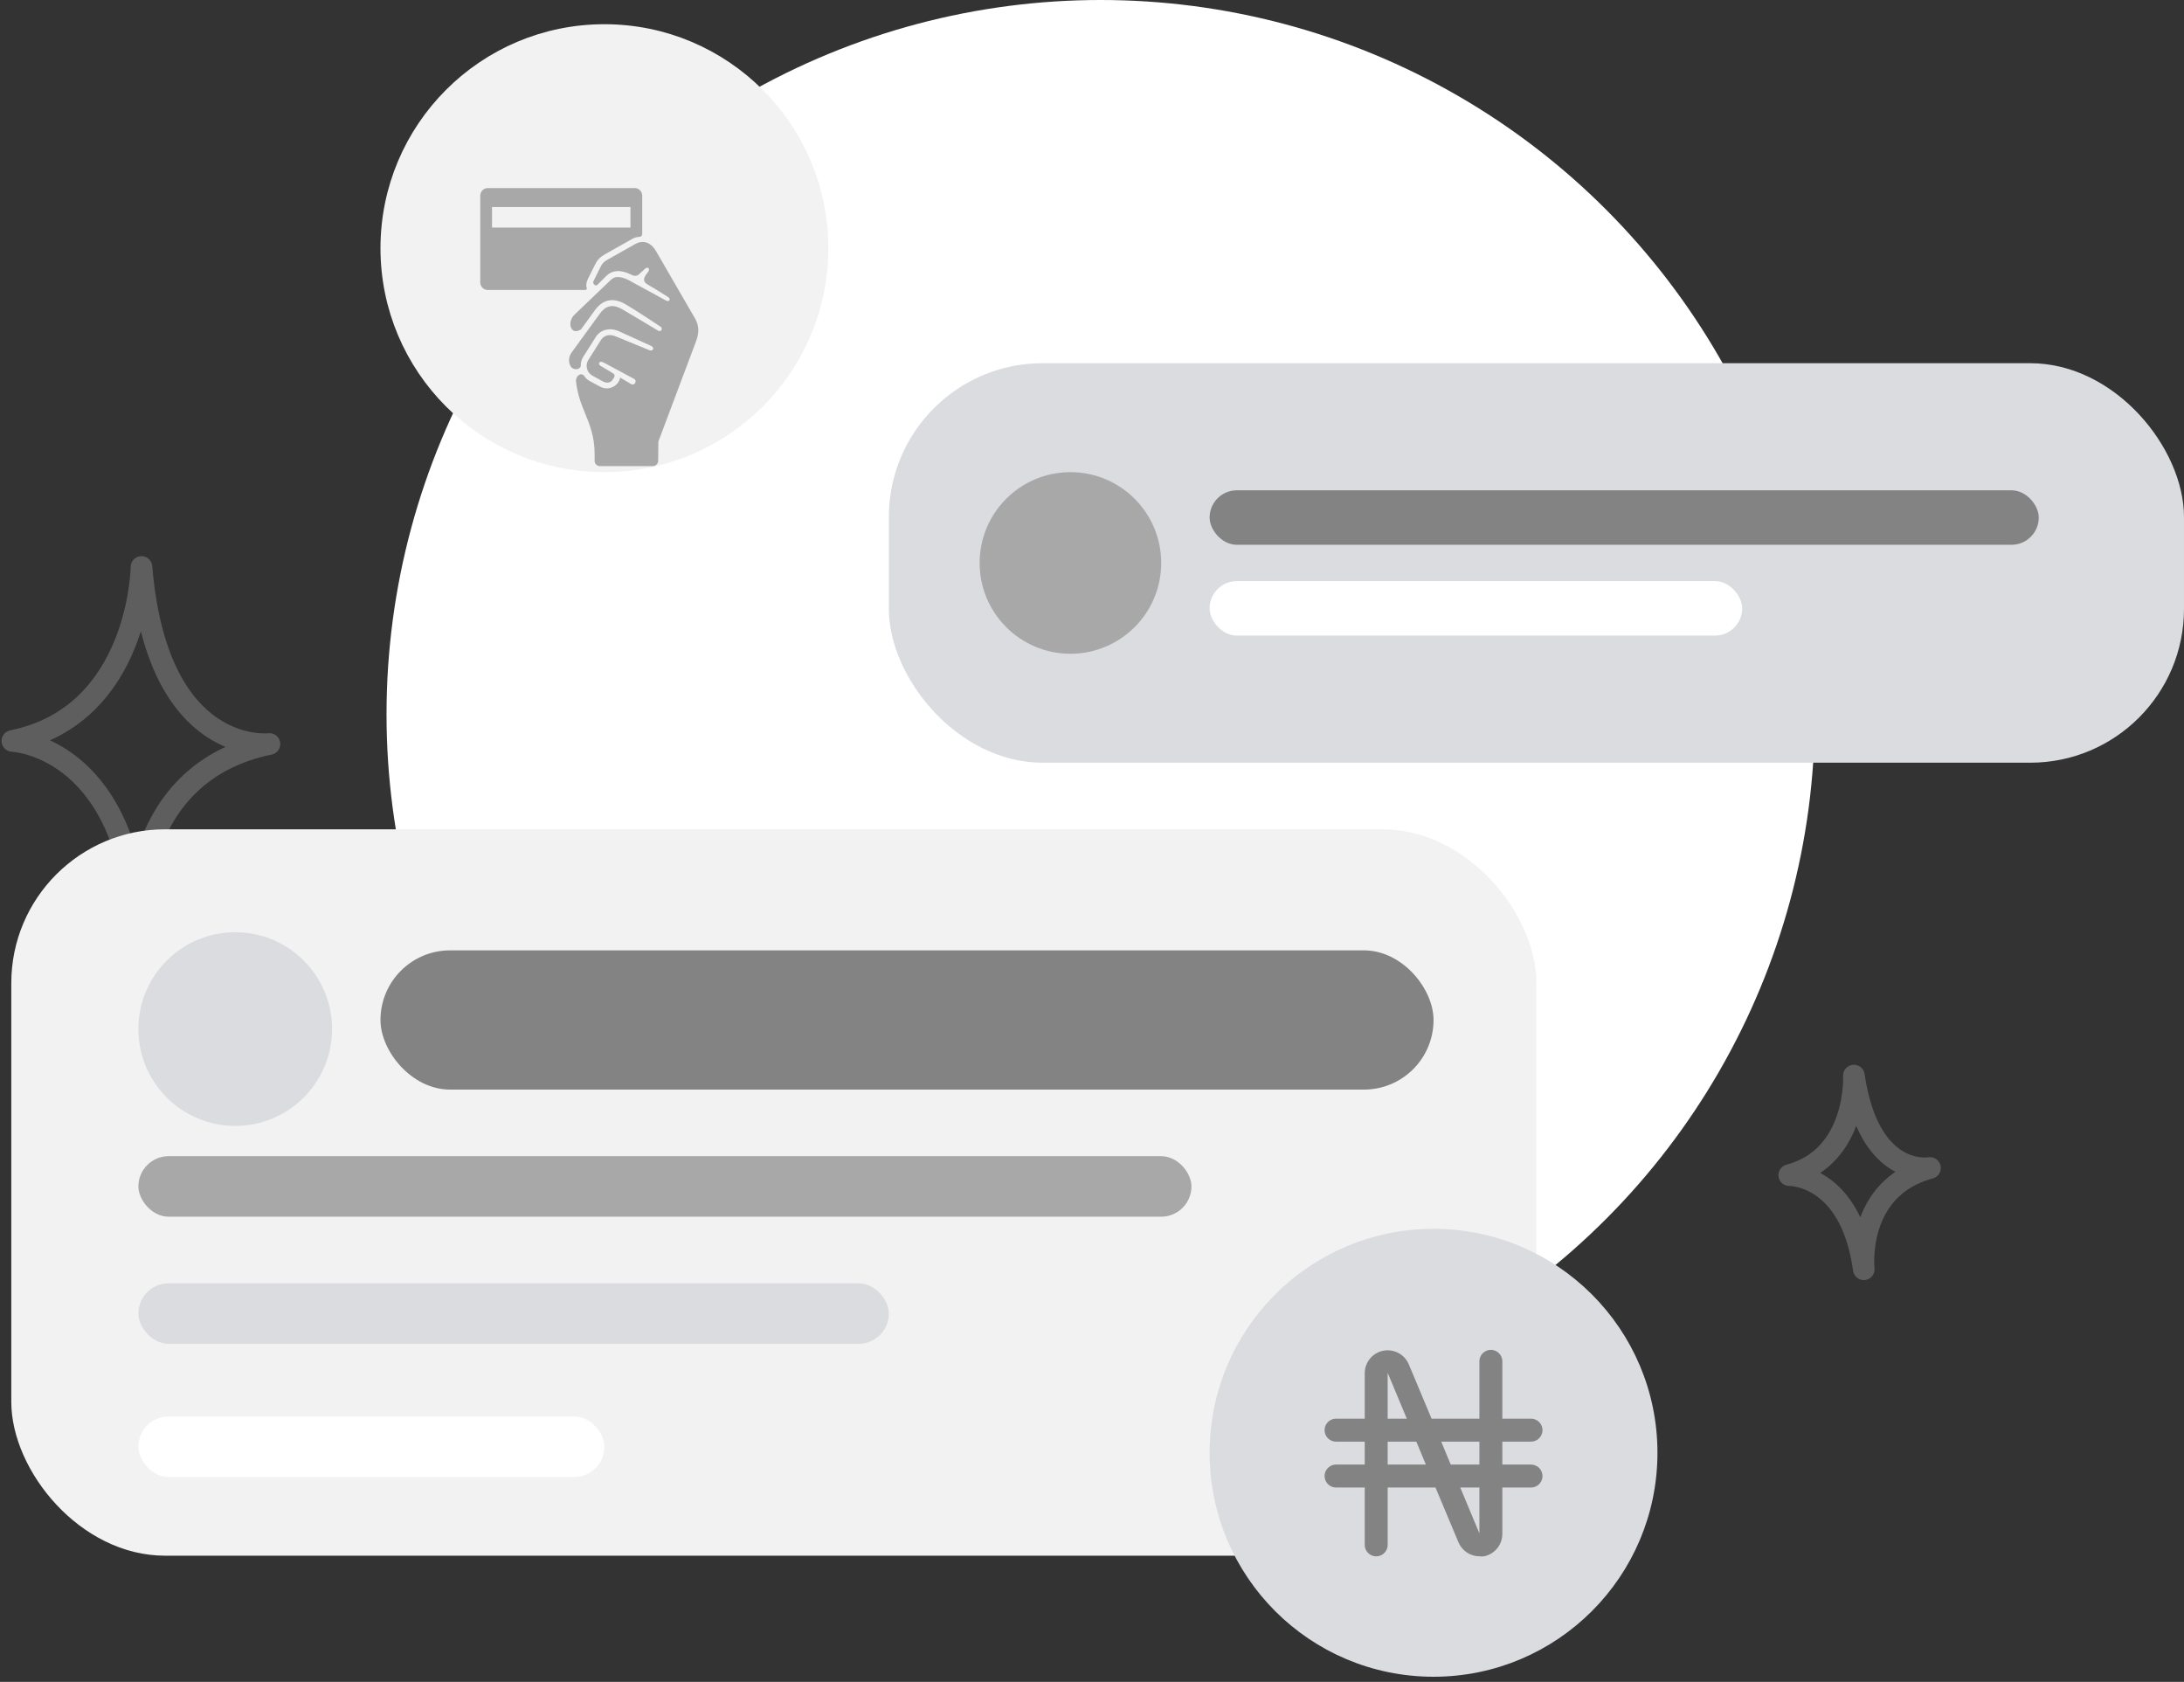 <svg width="213" height="164" viewBox="0 0 213 164" fill="none" xmlns="http://www.w3.org/2000/svg">
<rect x="0" y="0" width="213" height="164" fill="#333333" stroke="none"/>
<g id="Group 1000000834">
<path id="Vector" d="M13.799 55.286C13.799 55.286 13.627 69.74 1.207 72.248C1.207 72.248 12.117 72.672 13.389 89.799C13.389 89.799 12.676 75.334 26.28 72.546C26.28 72.546 15.349 73.891 13.799 55.286Z" stroke="#5E5E5E" stroke-width="2.108" stroke-miterlimit="10" stroke-linejoin="round"/>
<path id="Vector_2" d="M180.805 104.876C180.805 104.876 181.209 112.787 174.502 114.587C174.502 114.587 180.484 114.444 181.769 123.766C181.769 123.766 180.881 115.88 188.226 113.887C188.226 113.887 182.293 114.999 180.805 104.876Z" stroke="#5E5E5E" stroke-width="2.108" stroke-miterlimit="10" stroke-linejoin="round"/>
<g id="Group 1000000833">
<ellipse id="Ellipse 686" cx="107.346" cy="69.649" rx="69.649" ry="69.649" fill="white"/>
<g id="Group 1000000832">
<g id="Group 1000000821">
<g id="Group 1000000831">
<rect id="Rectangle 14" x="86.687" y="35.415" width="126.313" height="38.956" rx="15" fill="#DADCE0"/>
<circle id="Ellipse 687" cx="104.395" cy="54.893" r="8.854" fill="#A8A8A8"/>
<rect id="Rectangle 18" x="117.97" y="47.81" width="80.864" height="5.312" rx="2.656" fill="#838383"/>
<rect id="Rectangle 19" x="117.97" y="56.664" width="51.942" height="5.312" rx="2.656" fill="white"/>
</g>
</g>
<g id="Group 1000000823">
<circle id="Ellipse 685" cx="58.946" cy="24.2" r="20.839" fill="#F2F2F2" stroke="#F2F2F2" stroke-width="2"/>
<g id="Group 1000000824">
<path id="Vector_3" d="M47.985 20.187H61.487V22.191H47.985V20.187ZM47.575 18.338C47.163 18.338 46.837 18.668 46.837 19.088V27.529C46.837 27.949 47.163 28.275 47.575 28.275H56.997C57.187 28.275 57.267 28.238 57.209 28.022C57.133 27.74 57.215 27.446 57.351 27.173L58.058 25.753C58.289 25.287 58.582 25.029 59.04 24.772L61.674 23.287C61.884 23.169 62.105 23.109 62.32 23.099C62.612 23.082 62.635 22.915 62.635 22.721L62.635 19.088C62.635 18.668 62.311 18.338 61.899 18.338L47.575 18.338Z" fill="#A8A8A8"/>
<path id="Vector_4" d="M61.96 23.794L59.324 25.276C58.906 25.513 58.77 25.627 58.578 26.012L57.872 27.432C57.77 27.636 58.066 27.969 58.263 27.773L59.16 26.88C59.519 26.536 59.987 26.391 60.48 26.441C60.809 26.475 61.156 26.582 61.515 26.763C61.859 26.939 62.1 26.945 62.327 26.738L62.91 26.206C63.17 25.967 63.48 26.192 63.173 26.561C62.596 27.26 62.775 27.522 63.234 27.786C64.184 28.335 65.134 28.955 65.134 28.955C65.49 29.151 65.257 29.51 64.919 29.284L61.76 27.563C61.231 27.239 60.776 27.058 60.419 27.021C60.063 26.984 59.808 27.064 59.564 27.3L56.03 30.683C55.609 31.087 55.557 31.636 55.7 31.962C55.772 32.126 55.879 32.226 56.017 32.269C56.155 32.311 56.35 32.3 56.625 32.142C56.638 32.135 56.65 32.128 56.662 32.121L58.022 30.247C58.344 29.805 58.749 29.453 59.257 29.321C59.768 29.189 60.352 29.291 60.985 29.657C62.036 30.263 64.378 31.828 64.378 31.828C64.734 32.024 64.477 32.441 64.14 32.216C64.14 32.216 61.728 30.758 60.695 30.162C60.15 29.849 59.744 29.796 59.404 29.884C59.066 29.972 58.767 30.215 58.495 30.592L55.753 34.364C55.38 34.878 55.466 35.422 55.669 35.74C55.895 36.097 56.534 36.093 56.64 35.697C56.631 35.373 56.714 35.057 56.878 34.799L58.107 32.856C58.338 32.494 58.676 32.263 59.058 32.163C59.439 32.063 59.866 32.094 60.266 32.257L63.506 33.731C63.865 33.88 63.699 34.296 63.339 34.148L60.045 32.798C59.443 32.552 58.91 32.68 58.6 33.167L57.371 35.11C57.107 35.527 57.122 36.275 57.833 36.664L58.789 37.185C59.204 37.412 59.557 37.305 59.736 37.047C59.998 36.667 60.042 36.551 59.688 36.34L58.564 35.668C58.266 35.492 58.447 35.119 58.87 35.348L61.846 36.949C62.178 37.148 61.879 37.649 61.547 37.45L60.487 36.817C60.443 37.049 60.329 37.263 60.161 37.443C59.799 37.832 59.145 38.04 58.511 37.695L57.545 37.172C57.343 37.062 57.147 36.916 57.028 36.728C56.704 36.217 56.121 36.646 56.18 37.192C56.31 38.432 56.676 39.357 57.053 40.279C57.525 41.437 57.999 42.602 57.992 44.283L57.99 44.918C57.99 45.213 58.214 45.449 58.51 45.449H63.657C63.952 45.449 64.189 45.213 64.189 44.918L64.207 43.111C64.207 43.078 64.214 43.042 64.226 43.01L67.888 33.27C68.202 32.438 68.17 31.717 67.8 31.078L63.977 24.481C63.486 23.634 62.721 23.367 61.96 23.794L61.96 23.794Z" fill="#A8A8A8"/>
</g>
</g>
</g>
</g>
<g id="Group 1000000830">
<rect id="Rectangle 20" x="1.101" y="80.864" width="148.742" height="70.83" rx="15" fill="#F2F2F2"/>
<g id="Group 1000000820">
<circle id="Ellipse 685_2" cx="139.809" cy="141.659" r="20.839" fill="#DADCE0" stroke="#DADCE0" stroke-width="2"/>
<path id="Vector_5" d="M149.315 142.809H146.519V140.572H149.315C149.715 140.572 150.084 140.359 150.284 140.013C150.484 139.667 150.484 139.24 150.284 138.894C150.084 138.548 149.715 138.335 149.315 138.335H146.519V132.743C146.519 132.344 146.306 131.975 145.96 131.775C145.614 131.575 145.188 131.575 144.842 131.775C144.496 131.975 144.283 132.344 144.283 132.743V138.335H139.619L137.383 133.001H137.382C137.106 132.374 136.558 131.908 135.895 131.737C135.232 131.565 134.527 131.707 133.982 132.121C133.437 132.536 133.112 133.177 133.099 133.862V138.335H130.303C129.904 138.335 129.535 138.548 129.335 138.894C129.135 139.24 129.135 139.667 129.335 140.013C129.535 140.359 129.904 140.572 130.303 140.572H133.099V142.808L130.303 142.809C129.904 142.809 129.535 143.022 129.335 143.368C129.135 143.714 129.135 144.14 129.335 144.486C129.535 144.832 129.904 145.045 130.303 145.045H133.099V150.637C133.099 151.037 133.312 151.406 133.658 151.606C134.004 151.805 134.431 151.805 134.777 151.606C135.123 151.406 135.336 151.037 135.336 150.637V145.045H139.999L142.236 150.38H142.236C142.405 150.784 142.689 151.131 143.053 151.375C143.417 151.62 143.844 151.752 144.283 151.755C144.431 151.772 144.581 151.772 144.73 151.755C145.243 151.651 145.703 151.37 146.03 150.961C146.357 150.552 146.53 150.042 146.519 149.519V145.045H149.315C149.715 145.045 150.084 144.832 150.284 144.486C150.484 144.14 150.484 143.714 150.284 143.368C150.084 143.022 149.715 142.809 149.315 142.809ZM144.283 140.572V142.808L141.487 142.809L140.559 140.572L144.283 140.572ZM135.335 133.862L137.203 138.335H135.335V133.862ZM135.335 142.808V140.572H138.131L139.06 142.808H135.335ZM144.282 149.518L142.415 145.045L144.282 145.045L144.282 149.518Z" fill="#838383"/>
</g>
<g id="Group 1000000822">
<circle id="Ellipse 688" cx="22.941" cy="100.342" r="9.444" fill="#DADCE0"/>
<rect id="Rectangle 20_2" x="37.107" y="92.669" width="102.703" height="13.576" rx="6.788" fill="#838383"/>
</g>
<rect id="Rectangle 21" x="13.497" y="112.737" width="102.703" height="5.902" rx="2.951" fill="#A8A8A8"/>
<rect id="Rectangle 22" x="13.497" y="125.132" width="73.191" height="5.902" rx="2.951" fill="#DADCE0"/>
<rect id="Rectangle 23" x="13.497" y="138.118" width="45.449" height="5.902" rx="2.951" fill="white"/>
</g>
</g>
</svg>
